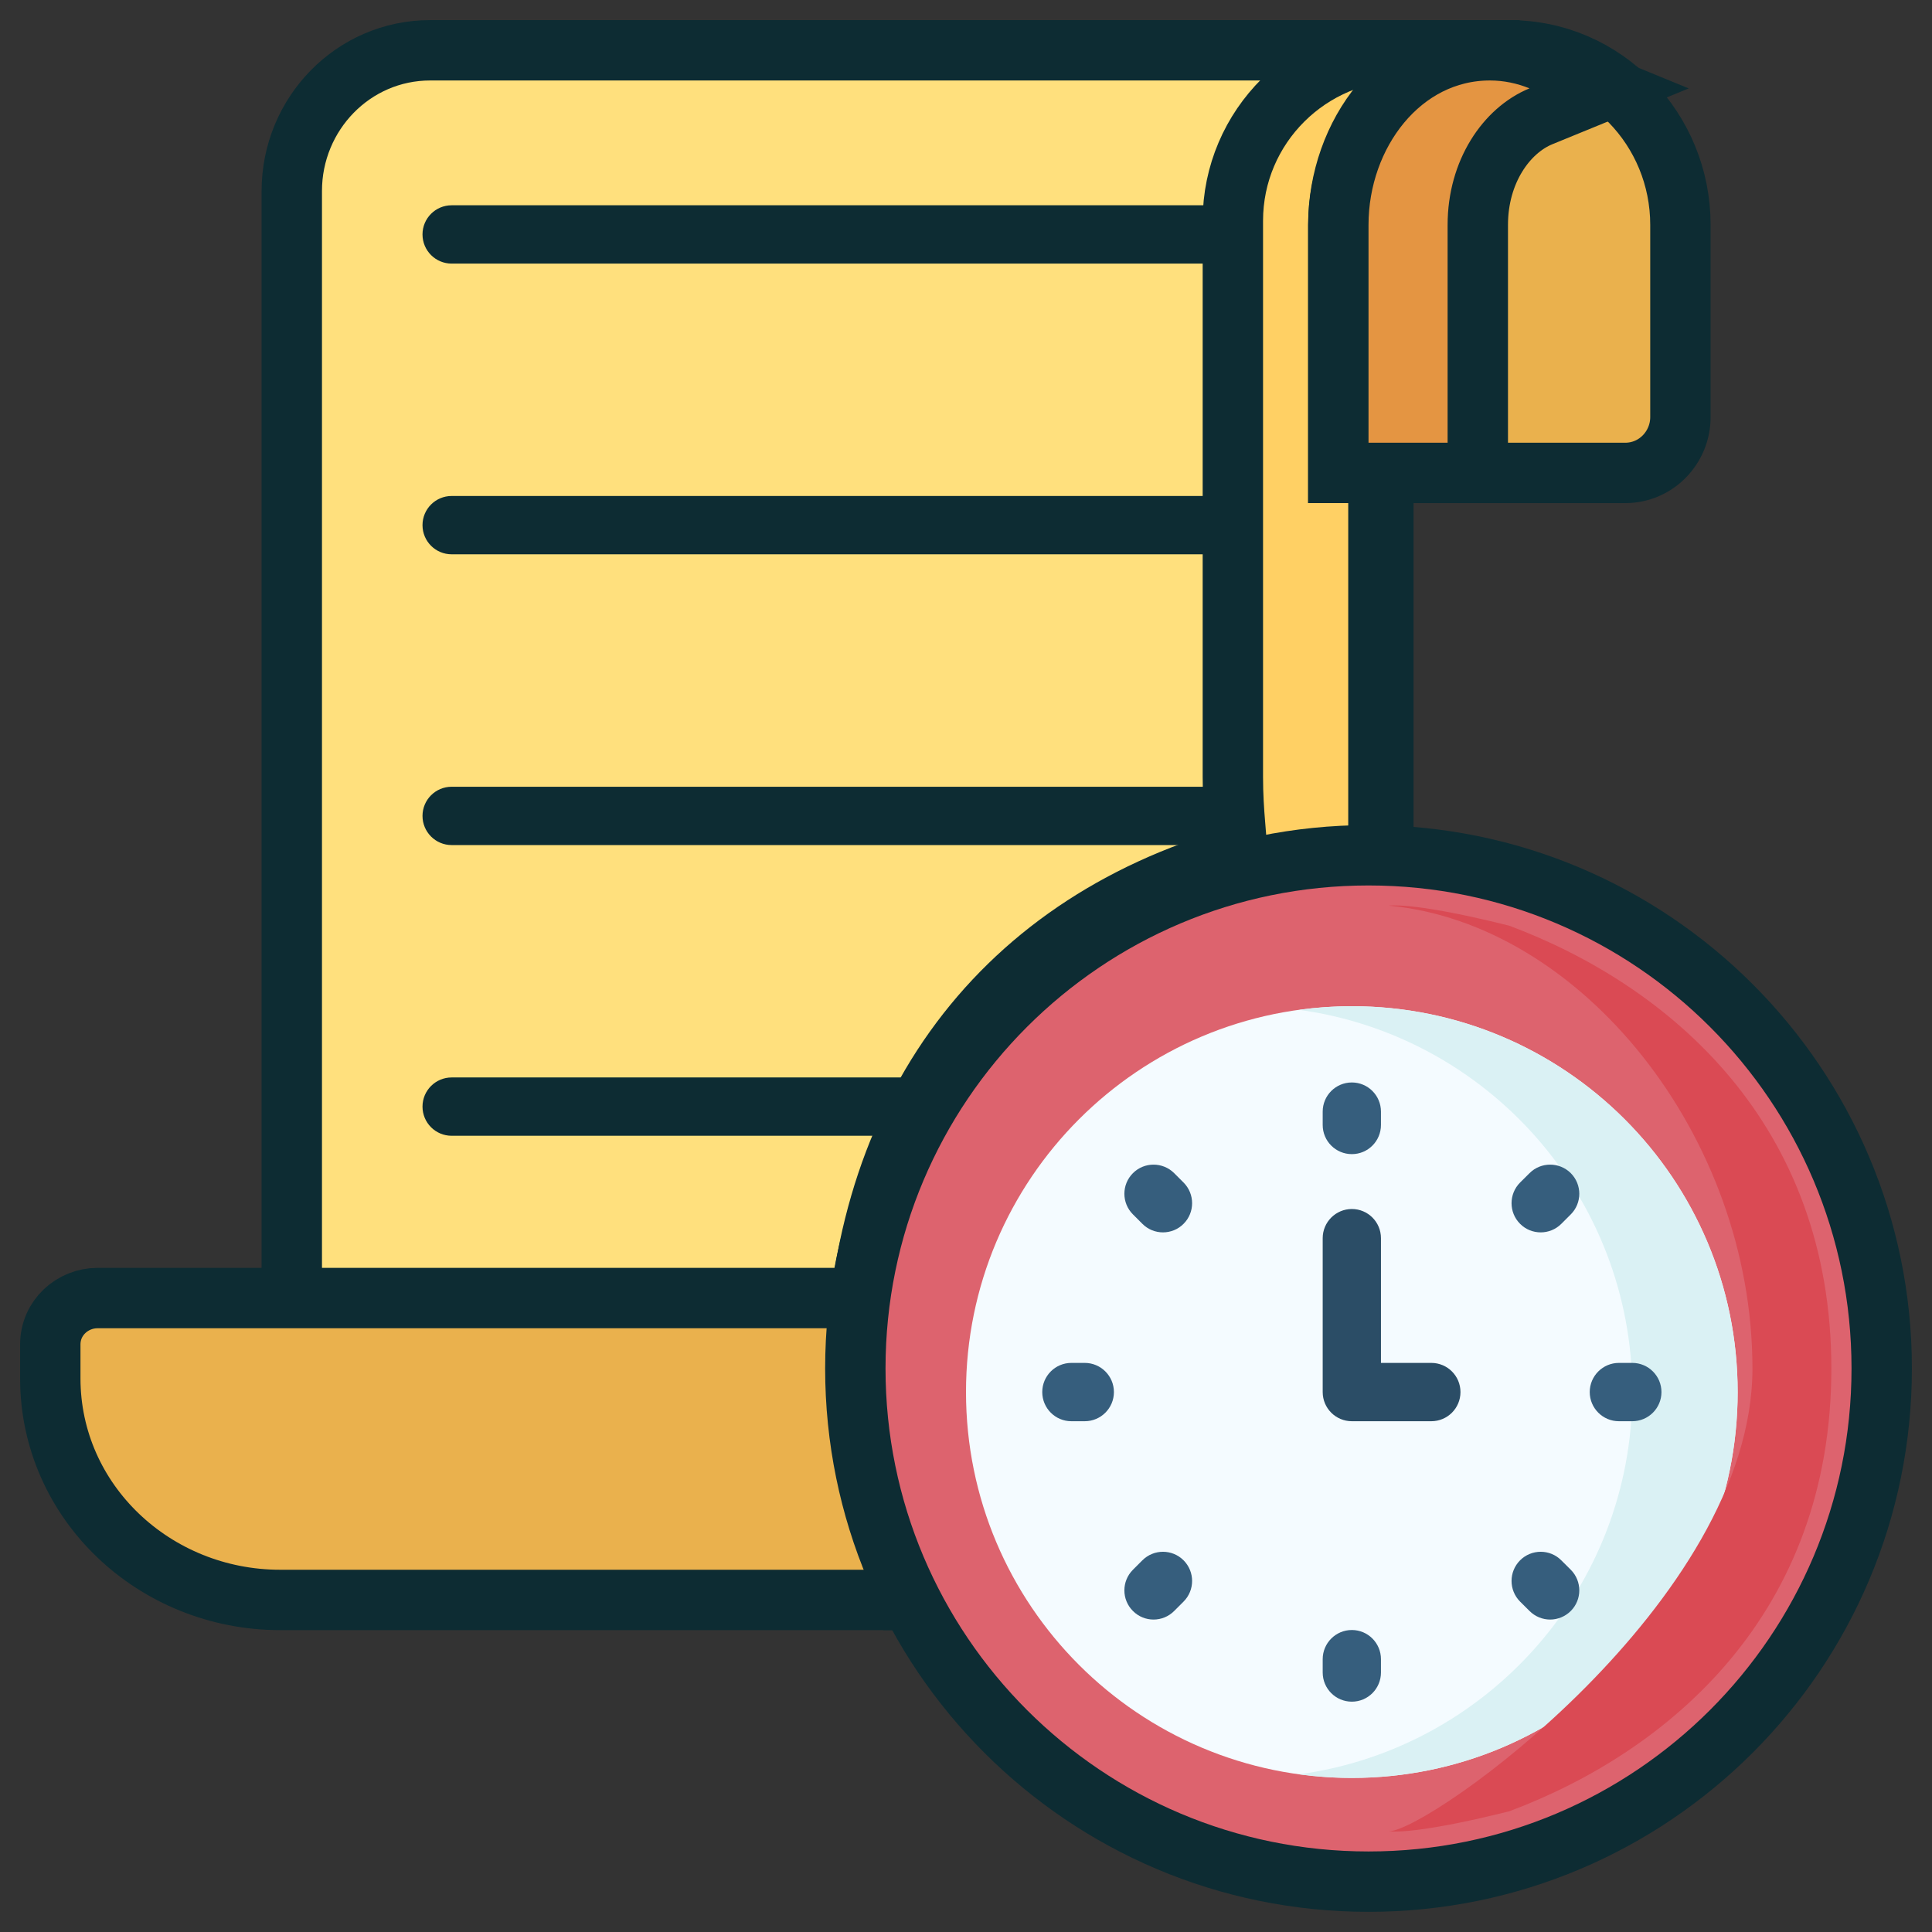 <svg width="32" height="32" viewBox="0 0 32 32" fill="none" xmlns="http://www.w3.org/2000/svg">
<rect x="0" y="0" width="32" height="32" fill="#333333" stroke="none"/>
<g clip-path="url(#clip0_1798_70628)">
<path d="M22.913 4.134H22.913V3.634C22.913 2.63 23.708 1.833 24.667 1.833V1.333V0.833H7.125C5.85 0.833 4.833 1.886 4.833 3.163V24V24.5H5.333H22.413H22.913V24V7.107V5.935V4.134Z" fill="#FFE07D" stroke="#0D2C33"/>
<path d="M20.148 4.366H7.481C7.214 4.366 6.998 4.15 6.998 3.883C6.998 3.616 7.214 3.4 7.481 3.4H20.148C20.414 3.4 20.631 3.616 20.631 3.883C20.631 4.15 20.414 4.366 20.148 4.366Z" fill="#0D2C33"/>
<path d="M20.148 9.181H7.481C7.214 9.181 6.998 8.965 6.998 8.698C6.998 8.431 7.214 8.215 7.481 8.215H20.148C20.414 8.215 20.631 8.431 20.631 8.698C20.631 8.965 20.414 9.181 20.148 9.181Z" fill="#0D2C33"/>
<path d="M20.148 13.997H7.481C7.214 13.997 6.998 13.78 6.998 13.514C6.998 13.247 7.214 13.031 7.481 13.031H20.148C20.414 13.031 20.631 13.247 20.631 13.514C20.631 13.78 20.414 13.997 20.148 13.997Z" fill="#0D2C33"/>
<path d="M20.148 18.812H7.481C7.214 18.812 6.998 18.596 6.998 18.329C6.998 18.062 7.214 17.846 7.481 17.846H20.148C20.414 17.846 20.631 18.062 20.631 18.329C20.631 18.596 20.414 18.812 20.148 18.812Z" fill="#0D2C33"/>
<path d="M14.864 26.172L14.984 26.5H15.333H20.92H22.331H22.831V26V13.703V7.164V3.657C22.831 2.652 23.65 1.833 24.667 1.833V1.333V0.833H23.256C21.692 0.833 20.42 2.095 20.42 3.657V12.872C20.42 13.174 20.438 13.434 20.456 13.649C20.46 13.694 20.463 13.735 20.466 13.774C20.48 13.932 20.489 14.045 20.49 14.141C20.49 14.163 20.49 14.182 20.489 14.197C18.477 14.771 16.891 15.862 15.809 17.376C14.722 18.899 14.167 20.817 14.167 23C14.167 24.199 14.503 25.189 14.864 26.172Z" fill="#FFD064" stroke="#0D2C33"/>
<path d="M20.667 26.5H21.167V26V22V21.5H20.667H1.614C1.203 21.5 0.833 21.824 0.833 22.269V22.83C0.833 24.877 2.558 26.5 4.641 26.5H20.667Z" fill="#EAB14D" stroke="#0D2C33"/>
<path d="M22.667 31.166C27.361 31.166 31.167 27.361 31.167 22.666C31.167 17.972 27.361 14.166 22.667 14.166C17.972 14.166 14.167 17.972 14.167 22.666C14.167 27.361 17.972 31.166 22.667 31.166Z" fill="#DD636E" stroke="#0D2C33"/>
<path d="M22.391 29.448C25.92 29.448 28.781 26.587 28.781 23.057C28.781 19.528 25.92 16.666 22.391 16.666C18.861 16.666 16 19.528 16 23.057C16 26.587 18.861 29.448 22.391 29.448Z" fill="#F4FBFF"/>
<path d="M22.391 16.666C22.095 16.666 21.803 16.687 21.518 16.726C24.634 17.152 27.036 19.824 27.036 23.057C27.036 26.291 24.634 28.963 21.518 29.388C21.803 29.427 22.095 29.448 22.391 29.448C25.92 29.448 28.781 26.587 28.781 23.057C28.781 19.528 25.92 16.666 22.391 16.666Z" fill="#DAF1F4"/>
<path d="M22.391 19.116C22.124 19.116 21.908 18.9 21.908 18.633V18.412C21.908 18.145 22.124 17.929 22.391 17.929C22.657 17.929 22.873 18.145 22.873 18.412V18.633C22.873 18.9 22.657 19.116 22.391 19.116Z" fill="#365E7D"/>
<path d="M25.519 20.412C25.395 20.412 25.271 20.365 25.177 20.27C24.989 20.082 24.989 19.776 25.177 19.587L25.334 19.431C25.522 19.243 25.828 19.243 26.017 19.431C26.205 19.62 26.205 19.926 26.017 20.114L25.86 20.271C25.766 20.365 25.642 20.412 25.519 20.412Z" fill="#365E7D"/>
<path d="M27.036 23.54H26.814C26.548 23.54 26.331 23.324 26.331 23.057C26.331 22.79 26.548 22.574 26.814 22.574H27.036C27.302 22.574 27.519 22.79 27.519 23.057C27.519 23.324 27.302 23.54 27.036 23.54Z" fill="#365E7D"/>
<path d="M17.967 23.54H17.745C17.479 23.54 17.263 23.324 17.263 23.057C17.263 22.79 17.479 22.574 17.745 22.574H17.967C18.233 22.574 18.45 22.79 18.45 23.057C18.45 23.324 18.233 23.54 17.967 23.54Z" fill="#365E7D"/>
<path d="M25.675 26.825C25.552 26.825 25.428 26.777 25.334 26.683L25.177 26.527C24.989 26.338 24.989 26.033 25.177 25.844C25.366 25.655 25.672 25.655 25.86 25.844L26.017 26C26.205 26.189 26.205 26.494 26.017 26.683C25.922 26.777 25.799 26.825 25.675 26.825Z" fill="#365E7D"/>
<path d="M22.391 28.185C22.124 28.185 21.908 27.969 21.908 27.702V27.481C21.908 27.215 22.124 26.998 22.391 26.998C22.657 26.998 22.873 27.214 22.873 27.481V27.702C22.873 27.969 22.657 28.185 22.391 28.185Z" fill="#365E7D"/>
<path d="M19.106 26.825C18.983 26.825 18.859 26.778 18.765 26.683C18.576 26.495 18.576 26.189 18.765 26L18.921 25.844C19.11 25.655 19.415 25.655 19.604 25.844C19.792 26.033 19.792 26.338 19.604 26.527L19.448 26.683C19.353 26.778 19.23 26.825 19.106 26.825Z" fill="#365E7D"/>
<path d="M19.262 20.412C19.139 20.412 19.015 20.365 18.921 20.27L18.765 20.114C18.576 19.925 18.576 19.62 18.765 19.431C18.953 19.243 19.259 19.243 19.448 19.431L19.604 19.587C19.792 19.776 19.792 20.082 19.604 20.27C19.51 20.365 19.386 20.412 19.262 20.412Z" fill="#365E7D"/>
<path d="M23.707 23.54H22.391C22.124 23.54 21.908 23.324 21.908 23.057V20.508C21.908 20.242 22.124 20.025 22.391 20.025C22.657 20.025 22.873 20.241 22.873 20.508V22.574H23.707C23.974 22.574 24.19 22.79 24.19 23.057C24.19 23.324 23.974 23.54 23.707 23.54Z" fill="#2B4D66"/>
<path d="M22.167 7.333V7.833H22.667H26.918C27.435 7.833 27.833 7.407 27.833 6.908C27.833 6.908 27.833 6.907 27.833 6.907V3.724C27.833 2.139 26.576 0.833 25 0.833C23.424 0.833 22.167 2.139 22.167 3.724V7.333Z" fill="#EAB14D" stroke="#0D2C33"/>
<path d="M25.523 1.926L26.652 1.464L25.523 1.001C25.26 0.894 24.976 0.833 24.678 0.833C23.213 0.833 22.167 2.212 22.167 3.724V7.333V7.833H22.667H23.977H24.477V7.333V3.724V3.724C24.477 2.844 24.952 2.16 25.523 1.926Z" fill="#E49542" stroke="#0D2C33"/>
<path d="M25 15.333C23.667 15 23.161 14.985 23 15C26.186 15.295 29.026 18.811 29.026 22.667C29.026 26.522 23.667 30.333 23 30.333C23.161 30.348 23.667 30.333 25 30C27.667 29 30.333 26.717 30.333 22.667C30.333 18.617 27.667 16.333 25 15.333Z" fill="#DA4A54"/>
</g>
<defs>
<clipPath id="clip0_1798_70628">
<rect width="32" height="32" fill="white"/>
</clipPath>
</defs>
</svg>
